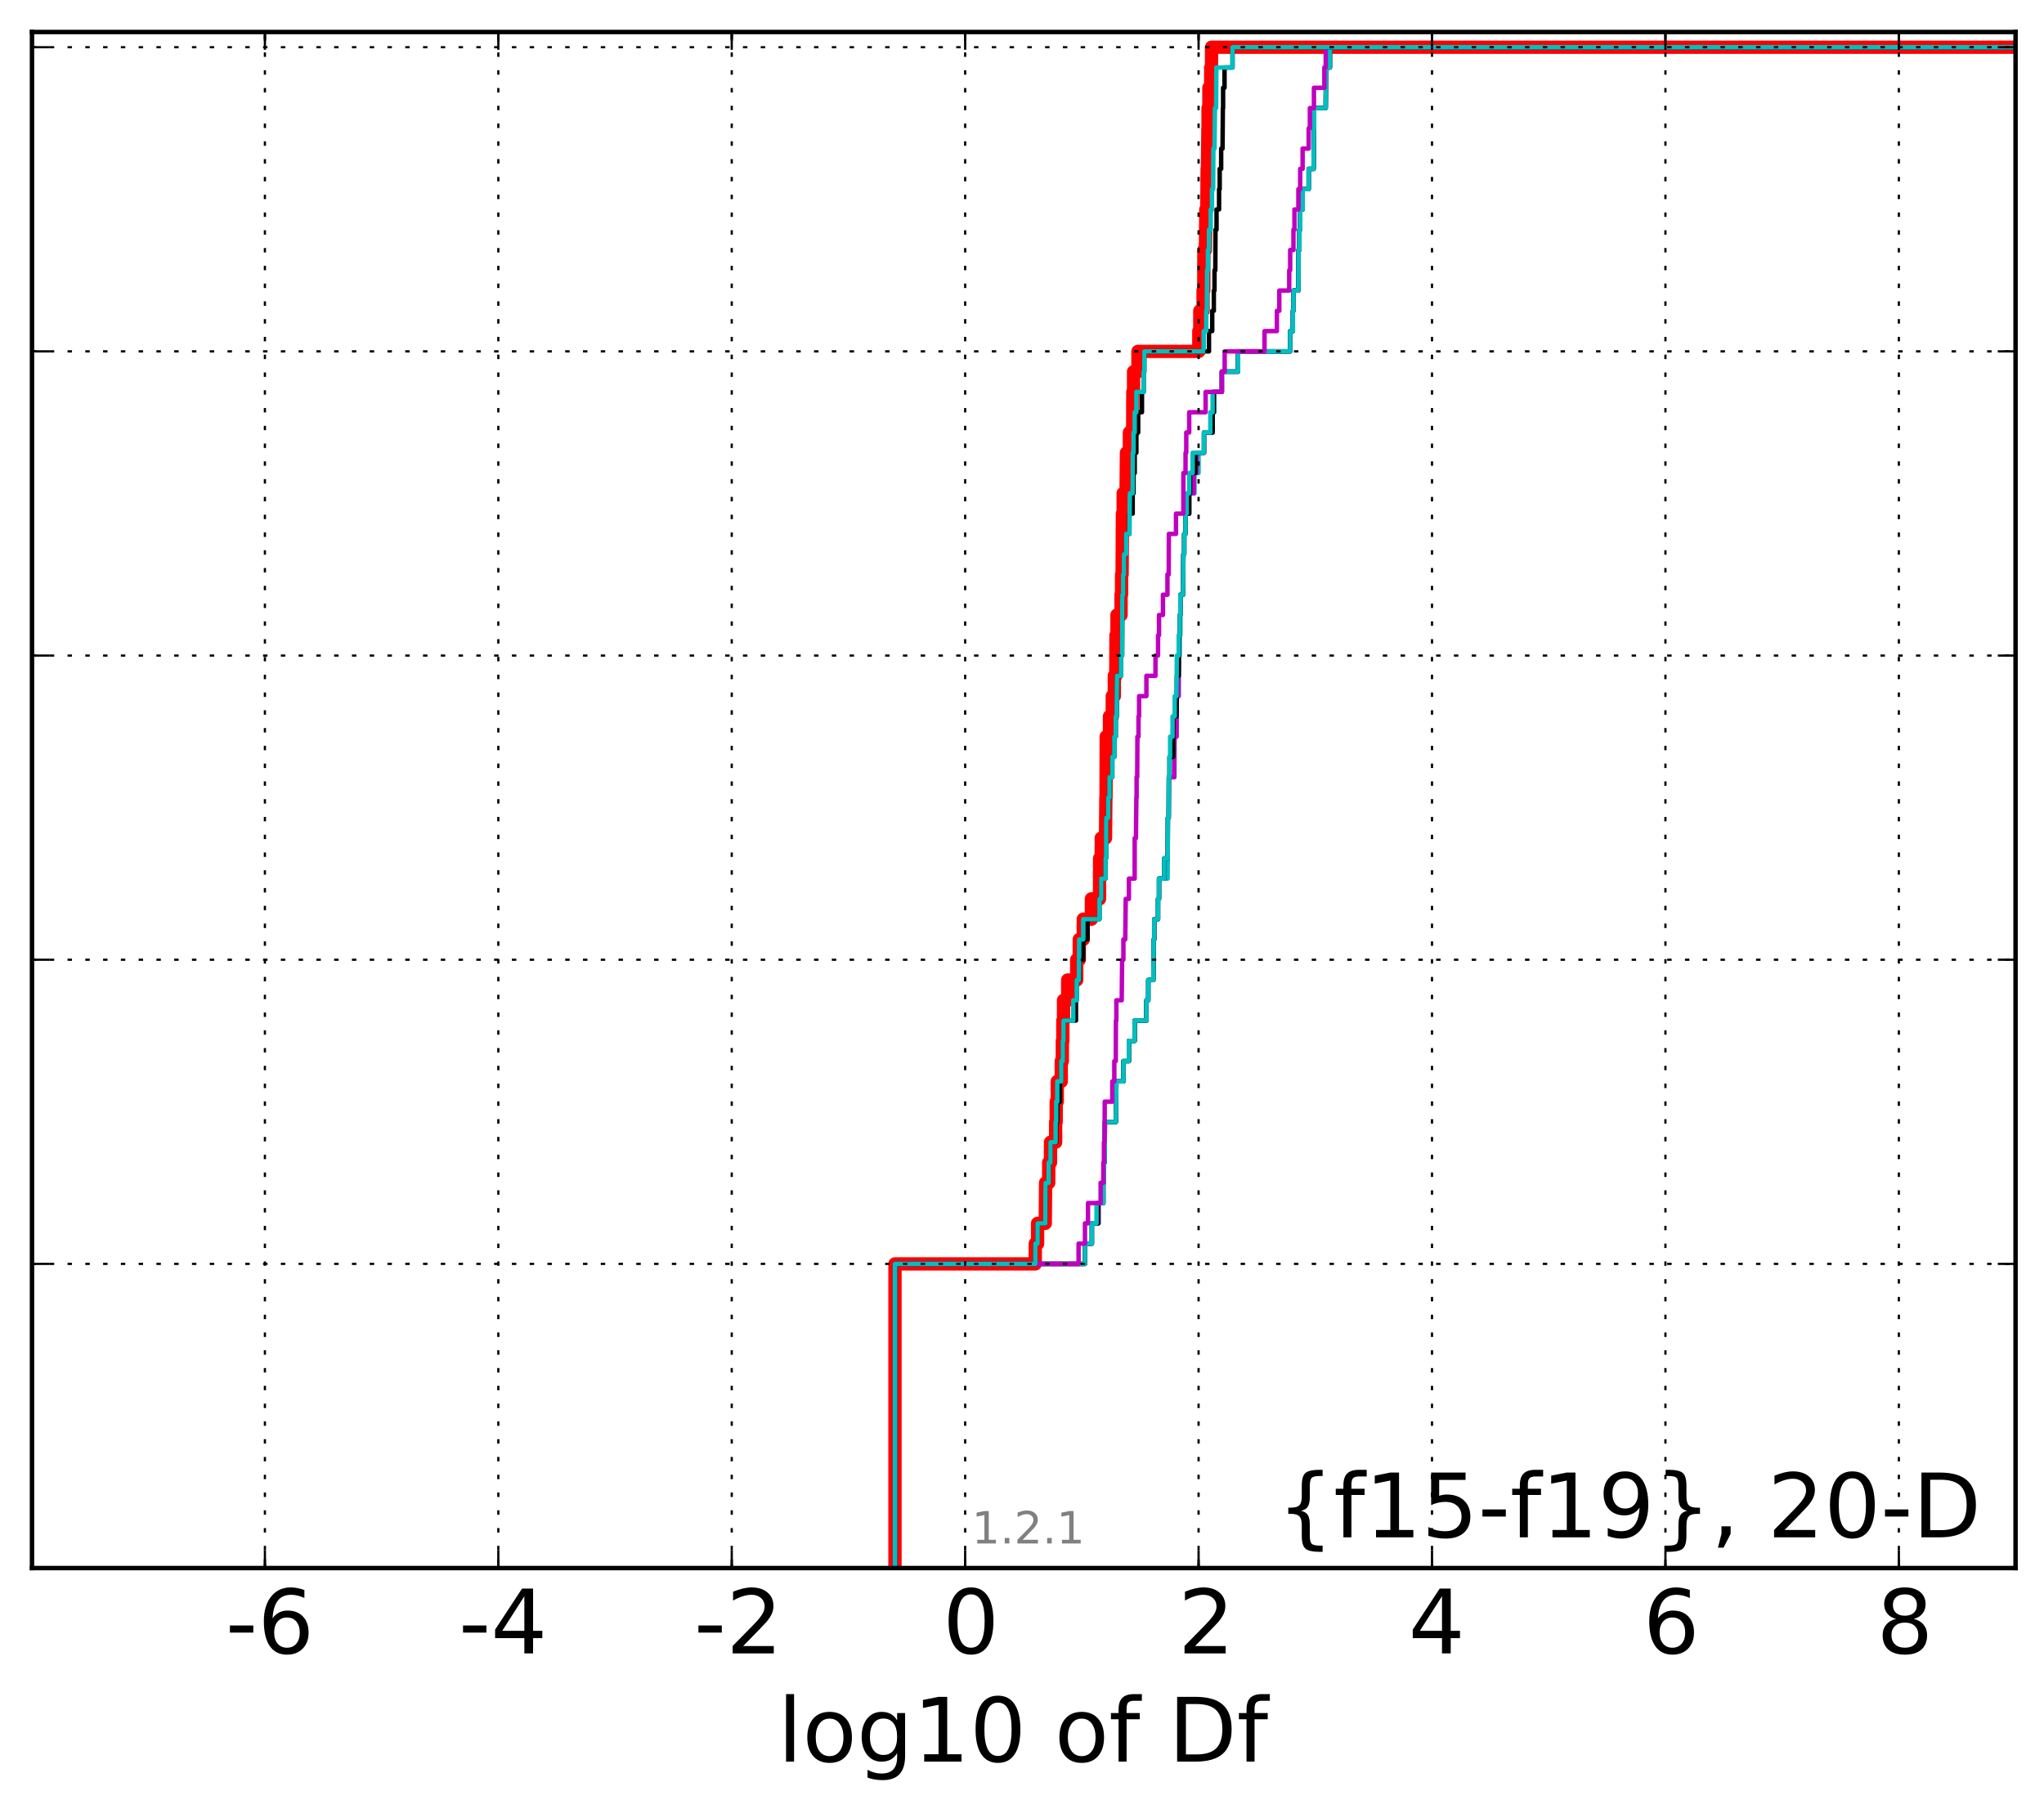<?xml version="1.0" encoding="utf-8" standalone="no"?>
<!DOCTYPE svg PUBLIC "-//W3C//DTD SVG 1.1//EN"
  "http://www.w3.org/Graphics/SVG/1.1/DTD/svg11.dtd">
<!-- Created with matplotlib (http://matplotlib.org/) -->
<svg height="407pt" version="1.1" viewBox="0 0 460 407" width="460pt" xmlns="http://www.w3.org/2000/svg" xmlns:xlink="http://www.w3.org/1999/xlink">
 <defs>
  <style type="text/css">
*{stroke-linecap:butt;stroke-linejoin:round;}
  </style>
 </defs>
 <g id="figure_1">
  <g id="patch_1">
   <path d="
M0 407.712
L460.8 407.712
L460.8 0
L0 0
z
" style="fill:#ffffff;"/>
  </g>
  <g id="axes_1">
   <g id="patch_2">
    <path d="
M7.2 352.8
L453.6 352.8
L453.6 7.2
L7.2 7.2
z
" style="fill:#ffffff;"/>
   </g>
   <g id="line2d_1">
    <path clip-path="url(#p99b4b0da67)" d="
M201.414 352.8
L201.414 348.238
L201.414 348.238
L201.414 348.238
L201.414 343.675
L201.414 343.675
L201.414 343.675
L201.414 339.113
L201.414 339.113
L201.414 339.113
L201.414 334.55
L201.414 334.55
L201.414 334.55
L201.414 329.988
L201.414 329.988
L201.414 329.988
L201.414 325.426
L201.414 325.426
L201.414 325.426
L201.414 320.863
L201.414 320.863
L201.414 320.863
L201.414 316.301
L201.414 316.301
L201.414 316.301
L201.414 311.739
L201.414 311.739
L201.414 311.739
L201.414 307.176
L201.414 307.176
L201.414 307.176
L201.414 302.614
L201.414 302.614
L201.414 302.614
L201.414 298.051
L201.414 298.051
L201.414 298.051
L201.414 293.489
L201.414 293.489
L201.414 293.489
L201.414 288.927
L201.414 288.927
L201.414 288.927
L201.414 284.364
L232.984 284.364
L232.984 279.802
L233.51 279.802
L233.51 275.24
L235.236 275.24
L235.306 266.115
L236.011 266.115
L236.011 261.552
L236.414 261.552
L236.414 256.99
L237.571 256.99
L237.571 252.428
L237.697 252.428
L237.697 247.865
L237.938 247.865
L237.938 243.303
L238.836 243.303
L238.836 238.741
L239.078 238.741
L239.078 234.178
L239.191 234.178
L239.191 229.616
L239.347 229.616
L239.347 225.053
L240.282 225.053
L240.282 220.491
L242.312 220.491
L242.312 215.929
L242.887 215.929
L242.887 211.366
L243.787 211.366
L243.787 206.804
L245.621 206.804
L245.621 202.242
L247.439 202.242
L247.469 193.117
L247.835 193.117
L247.835 188.554
L248.794 188.554
L248.874 179.43
L248.912 179.43
L248.947 165.743
L249.69 165.743
L249.69 161.18
L250.318 161.18
L250.318 156.618
L250.775 156.618
L250.775 152.055
L251.1 152.055
L251.147 142.931
L251.377 142.931
L251.377 138.368
L252.292 138.368
L252.292 133.806
L252.405 133.806
L252.405 129.244
L252.531 129.244
L252.596 115.556
L252.771 115.556
L252.771 110.994
L253.422 110.994
L253.506 101.869
L254.172 101.869
L254.172 97.307
L254.909 97.307
L254.942 88.182
L255.11 88.182
L255.11 83.62
L256.095 83.62
L256.095 79.057
L269.795 79.057
L269.795 74.495
L270.016 74.495
L270.016 69.933
L270.752 69.933
L270.752 65.37
L270.901 65.37
L270.932 56.245
L271.272 56.245
L271.368 47.121
L271.6 47.121
L271.665 37.996
L271.734 37.996
L271.84 28.871
L271.87 28.871
L271.87 24.309
L272.064 24.309
L272.064 19.747
L272.462 19.747
L272.462 15.184
L272.66 15.184
L272.66 10.622
L272.66 10.622
L453.6 10.622
L453.6 10.622" style="fill:none;stroke:#ff0000;stroke-linecap:square;stroke-width:3.0;"/>
   </g>
   <g id="line2d_2">
    <path clip-path="url(#p99b4b0da67)" d="
M201.414 352.8
L201.414 348.238
L201.414 348.238
L201.414 348.238
L201.414 343.675
L201.414 343.675
L201.414 343.675
L201.414 339.113
L201.414 339.113
L201.414 339.113
L201.414 334.55
L201.414 334.55
L201.414 334.55
L201.414 329.988
L201.414 329.988
L201.414 329.988
L201.414 325.426
L201.414 325.426
L201.414 325.426
L201.414 320.863
L201.414 320.863
L201.414 320.863
L201.414 316.301
L201.414 316.301
L201.414 316.301
L201.414 311.739
L201.414 311.739
L201.414 311.739
L201.414 307.176
L201.414 307.176
L201.414 307.176
L201.414 302.614
L201.414 302.614
L201.414 302.614
L201.414 298.051
L201.414 298.051
L201.414 298.051
L201.414 293.489
L201.414 293.489
L201.414 293.489
L201.414 288.927
L201.414 288.927
L201.414 288.927
L201.414 284.364
L244.169 284.364
L244.169 279.802
L245.724 279.802
L245.724 275.24
L247.234 275.24
L247.234 270.677
L248.3 270.677
L248.3 266.115
L248.437 266.115
L248.437 261.552
L248.597 261.552
L248.657 252.428
L251.137 252.428
L251.236 243.303
L252.822 243.303
L252.822 238.741
L254.058 238.741
L254.058 234.178
L255.356 234.178
L255.356 229.616
L257.997 229.616
L257.997 225.053
L258.422 225.053
L258.422 220.491
L259.563 220.491
L259.645 211.366
L259.772 211.366
L259.772 206.804
L260.617 206.804
L260.617 202.242
L260.837 202.242
L260.837 197.679
L262.77 197.679
L262.829 183.992
L263.016 183.992
L263.05 174.867
L264.306 174.867
L264.338 165.743
L264.773 165.743
L264.843 156.618
L265.245 156.618
L265.273 147.493
L265.506 147.493
L265.506 142.931
L265.648 142.931
L265.65 133.806
L266.241 133.806
L266.322 124.681
L266.508 124.681
L266.508 120.119
L266.804 120.119
L266.804 115.556
L267.629 115.556
L267.629 110.994
L268.821 110.994
L268.821 106.432
L269.729 106.432
L269.729 101.869
L270.961 101.869
L270.961 97.307
L272.9 97.307
L272.9 92.745
L273.296 92.745
L273.296 88.182
L274.972 88.182
L274.972 83.62
L278.622 83.62
L278.622 79.057
L290.354 79.057
L290.354 74.495
L290.959 74.495
L290.959 69.933
L291.091 69.933
L291.091 65.37
L292.201 65.37
L292.235 56.245
L292.432 56.245
L292.432 51.683
L292.605 51.683
L292.605 47.121
L293.152 47.121
L293.152 42.558
L294.518 42.558
L294.518 37.996
L295.624 37.996
L295.7 28.871
L295.741 28.871
L295.741 24.309
L298.35 24.309
L298.414 15.184
L299.295 15.184
L299.295 10.622
L299.295 10.622
L453.6 10.622
L453.6 10.622" style="fill:none;stroke:#00bfbf;stroke-linecap:square;"/>
   </g>
   <g id="line2d_3">
    <path clip-path="url(#p99b4b0da67)" d="
M201.414 352.8
L201.414 348.238
L201.414 348.238
L201.414 348.238
L201.414 343.675
L201.414 343.675
L201.414 343.675
L201.414 339.113
L201.414 339.113
L201.414 339.113
L201.414 334.55
L201.414 334.55
L201.414 334.55
L201.414 329.988
L201.414 329.988
L201.414 329.988
L201.414 325.426
L201.414 325.426
L201.414 325.426
L201.414 320.863
L201.414 320.863
L201.414 320.863
L201.414 316.301
L201.414 316.301
L201.414 316.301
L201.414 311.739
L201.414 311.739
L201.414 311.739
L201.414 307.176
L201.414 307.176
L201.414 307.176
L201.414 302.614
L201.414 302.614
L201.414 302.614
L201.414 298.051
L201.414 298.051
L201.414 298.051
L201.414 293.489
L201.414 293.489
L201.414 293.489
L201.414 288.927
L201.414 288.927
L201.414 288.927
L201.414 284.364
L244.169 284.364
L244.169 279.802
L245.724 279.802
L245.724 275.24
L247.234 275.24
L247.234 270.677
L248.3 270.677
L248.3 266.115
L248.437 266.115
L248.437 261.552
L248.597 261.552
L248.657 252.428
L251.137 252.428
L251.236 243.303
L252.822 243.303
L252.822 238.741
L254.058 238.741
L254.058 234.178
L255.356 234.178
L255.356 229.616
L257.997 229.616
L257.997 225.053
L258.422 225.053
L258.422 220.491
L259.563 220.491
L259.645 211.366
L259.772 211.366
L259.772 206.804
L260.617 206.804
L260.617 202.242
L260.837 202.242
L260.837 197.679
L262.059 197.679
L262.059 193.117
L262.795 193.117
L262.829 183.992
L263.016 183.992
L263.05 174.867
L264.242 174.867
L264.306 165.743
L264.773 165.743
L264.843 156.618
L265.245 156.618
L265.273 147.493
L265.357 147.493
L265.357 142.931
L265.506 142.931
L265.506 138.368
L265.65 138.368
L265.65 133.806
L266.241 133.806
L266.322 124.681
L266.508 124.681
L266.508 120.119
L266.804 120.119
L266.804 115.556
L267.629 115.556
L267.629 110.994
L268.665 110.994
L268.665 106.432
L269.294 106.432
L269.294 101.869
L270.961 101.869
L270.961 97.307
L272.9 97.307
L272.9 92.745
L273.153 92.745
L273.153 88.182
L274.972 88.182
L274.972 83.62
L278.622 83.62
L278.622 79.057
L290.354 79.057
L290.354 74.495
L290.959 74.495
L290.959 69.933
L291.091 69.933
L291.091 65.37
L292.201 65.37
L292.235 56.245
L292.432 56.245
L292.432 51.683
L292.605 51.683
L292.605 47.121
L293.152 47.121
L293.152 42.558
L294.518 42.558
L294.518 37.996
L295.624 37.996
L295.7 28.871
L295.741 28.871
L295.741 24.309
L298.35 24.309
L298.414 15.184
L299.295 15.184
L299.295 10.622
L299.295 10.622
L453.6 10.622
L453.6 10.622" style="fill:none;stroke:#bf00bf;stroke-linecap:square;"/>
   </g>
   <g id="line2d_4">
    <path clip-path="url(#p99b4b0da67)" d="
M201.414 352.8
L201.414 348.238
L201.414 348.238
L201.414 348.238
L201.414 343.675
L201.414 343.675
L201.414 343.675
L201.414 339.113
L201.414 339.113
L201.414 339.113
L201.414 334.55
L201.414 334.55
L201.414 334.55
L201.414 329.988
L201.414 329.988
L201.414 329.988
L201.414 325.426
L201.414 325.426
L201.414 325.426
L201.414 320.863
L201.414 320.863
L201.414 320.863
L201.414 316.301
L201.414 316.301
L201.414 316.301
L201.414 311.739
L201.414 311.739
L201.414 311.739
L201.414 307.176
L201.414 307.176
L201.414 307.176
L201.414 302.614
L201.414 302.614
L201.414 302.614
L201.414 298.051
L201.414 298.051
L201.414 298.051
L201.414 293.489
L201.414 293.489
L201.414 293.489
L201.414 288.927
L201.414 288.927
L201.414 288.927
L201.414 284.364
L244.169 284.364
L244.169 279.802
L245.724 279.802
L245.724 275.24
L247.116 275.24
L247.116 270.677
L248.3 270.677
L248.3 266.115
L248.437 266.115
L248.437 261.552
L248.597 261.552
L248.657 252.428
L251.137 252.428
L251.236 243.303
L252.822 243.303
L252.822 238.741
L254.058 238.741
L254.058 234.178
L255.356 234.178
L255.356 229.616
L257.997 229.616
L257.997 225.053
L258.422 225.053
L258.422 220.491
L259.563 220.491
L259.645 211.366
L259.772 211.366
L259.772 206.804
L260.617 206.804
L260.617 202.242
L260.837 202.242
L260.837 197.679
L262.011 197.679
L262.011 193.117
L262.795 193.117
L262.829 183.992
L263.016 183.992
L263.05 174.867
L263.191 174.867
L263.191 170.305
L264.036 170.305
L264.047 161.18
L264.773 161.18
L264.843 152.055
L265.273 152.055
L265.357 142.931
L265.506 142.931
L265.506 138.368
L265.65 138.368
L265.65 133.806
L266.241 133.806
L266.322 124.681
L266.508 124.681
L266.508 120.119
L266.804 120.119
L266.804 115.556
L267.629 115.556
L267.629 110.994
L267.828 110.994
L267.828 106.432
L269.003 106.432
L269.003 101.869
L270.961 101.869
L270.961 97.307
L272.9 97.307
L272.9 92.745
L273.153 92.745
L273.153 88.182
L274.972 88.182
L274.972 83.62
L278.622 83.62
L278.622 79.057
L290.354 79.057
L290.354 74.495
L290.959 74.495
L290.959 69.933
L291.091 69.933
L291.091 65.37
L292.201 65.37
L292.235 56.245
L292.432 56.245
L292.432 51.683
L292.605 51.683
L292.605 47.121
L293.152 47.121
L293.152 42.558
L294.518 42.558
L294.518 37.996
L295.624 37.996
L295.7 28.871
L295.741 28.871
L295.741 24.309
L298.35 24.309
L298.414 15.184
L299.295 15.184
L299.295 10.622
L299.295 10.622
L453.6 10.622
L453.6 10.622" style="fill:none;stroke:#000000;stroke-linecap:square;"/>
   </g>
   <g id="line2d_5">
    <path clip-path="url(#p99b4b0da67)" d="
M201.414 352.8
L201.414 348.238
L201.414 348.238
L201.414 348.238
L201.414 343.675
L201.414 343.675
L201.414 343.675
L201.414 339.113
L201.414 339.113
L201.414 339.113
L201.414 334.55
L201.414 334.55
L201.414 334.55
L201.414 329.988
L201.414 329.988
L201.414 329.988
L201.414 325.426
L201.414 325.426
L201.414 325.426
L201.414 320.863
L201.414 320.863
L201.414 320.863
L201.414 316.301
L201.414 316.301
L201.414 316.301
L201.414 311.739
L201.414 311.739
L201.414 311.739
L201.414 307.176
L201.414 307.176
L201.414 307.176
L201.414 302.614
L201.414 302.614
L201.414 302.614
L201.414 298.051
L201.414 298.051
L201.414 298.051
L201.414 293.489
L201.414 293.489
L201.414 293.489
L201.414 288.927
L201.414 288.927
L201.414 288.927
L201.414 284.364
L244.169 284.364
L244.169 279.802
L245.724 279.802
L245.724 275.24
L246.778 275.24
L246.778 270.677
L248.3 270.677
L248.3 266.115
L248.437 266.115
L248.437 261.552
L248.597 261.552
L248.657 252.428
L251.137 252.428
L251.236 243.303
L252.822 243.303
L252.822 238.741
L254.058 238.741
L254.058 234.178
L255.356 234.178
L255.356 229.616
L257.997 229.616
L257.997 225.053
L258.422 225.053
L258.422 220.491
L259.563 220.491
L259.645 211.366
L259.772 211.366
L259.772 206.804
L260.617 206.804
L260.617 202.242
L260.837 202.242
L260.837 197.679
L262.011 197.679
L262.011 193.117
L262.795 193.117
L262.829 183.992
L263.016 183.992
L263.05 174.867
L263.191 174.867
L263.191 170.305
L263.335 170.305
L263.335 165.743
L263.88 165.743
L263.88 161.18
L264.366 161.18
L264.366 156.618
L264.773 156.618
L264.843 147.493
L265.273 147.493
L265.273 142.931
L265.506 142.931
L265.506 138.368
L265.65 138.368
L265.65 133.806
L266.241 133.806
L266.322 124.681
L266.508 124.681
L266.508 120.119
L266.804 120.119
L266.804 115.556
L267.07 115.556
L267.07 110.994
L267.629 110.994
L267.629 106.432
L268.401 106.432
L268.401 101.869
L270.939 101.869
L270.939 97.307
L272.389 97.307
L272.389 92.745
L272.9 92.745
L272.9 88.182
L274.972 88.182
L274.972 83.62
L278.622 83.62
L278.622 79.057
L290.354 79.057
L290.354 74.495
L290.959 74.495
L290.959 69.933
L291.091 69.933
L291.091 65.37
L292.201 65.37
L292.235 56.245
L292.432 56.245
L292.432 51.683
L292.605 51.683
L292.605 47.121
L293.152 47.121
L293.152 42.558
L294.518 42.558
L294.518 37.996
L295.624 37.996
L295.7 28.871
L295.741 28.871
L295.741 24.309
L298.35 24.309
L298.414 15.184
L299.295 15.184
L299.295 10.622
L299.295 10.622
L453.6 10.622
L453.6 10.622" style="fill:none;stroke:#00bfbf;stroke-linecap:square;"/>
   </g>
   <g id="line2d_6">
    <path clip-path="url(#p99b4b0da67)" d="
M201.414 352.8
L201.414 348.238
L201.414 348.238
L201.414 348.238
L201.414 343.675
L201.414 343.675
L201.414 343.675
L201.414 339.113
L201.414 339.113
L201.414 339.113
L201.414 334.55
L201.414 334.55
L201.414 334.55
L201.414 329.988
L201.414 329.988
L201.414 329.988
L201.414 325.426
L201.414 325.426
L201.414 325.426
L201.414 320.863
L201.414 320.863
L201.414 320.863
L201.414 316.301
L201.414 316.301
L201.414 316.301
L201.414 311.739
L201.414 311.739
L201.414 311.739
L201.414 307.176
L201.414 307.176
L201.414 307.176
L201.414 302.614
L201.414 302.614
L201.414 302.614
L201.414 298.051
L201.414 298.051
L201.414 298.051
L201.414 293.489
L201.414 293.489
L201.414 293.489
L201.414 288.927
L201.414 288.927
L201.414 288.927
L201.414 284.364
L242.737 284.364
L242.737 279.802
L244.169 279.802
L244.169 275.24
L244.851 275.24
L244.851 270.677
L247.695 270.677
L247.695 266.115
L248.3 266.115
L248.3 261.552
L248.437 261.552
L248.437 256.99
L248.597 256.99
L248.616 247.865
L250.318 247.865
L250.318 243.303
L250.775 243.303
L250.775 238.741
L251.108 238.741
L251.137 229.616
L251.236 229.616
L251.236 225.053
L252.439 225.053
L252.535 215.929
L252.822 215.929
L252.822 211.366
L253.24 211.366
L253.345 202.242
L254.058 202.242
L254.058 197.679
L255.356 197.679
L255.363 188.554
L255.64 188.554
L255.741 179.43
L255.793 179.43
L255.793 174.867
L255.928 174.867
L255.974 165.743
L256.221 165.743
L256.221 161.18
L256.35 161.18
L256.35 156.618
L257.997 156.618
L257.997 152.055
L260.037 152.055
L260.037 147.493
L260.617 147.493
L260.617 142.931
L260.837 142.931
L260.837 138.368
L261.716 138.368
L261.716 133.806
L262.735 133.806
L262.735 129.244
L263.016 129.244
L263.05 120.119
L264.653 120.119
L264.653 115.556
L266.313 115.556
L266.322 106.432
L266.804 106.432
L266.804 101.869
L266.969 101.869
L266.969 97.307
L267.629 97.307
L267.629 92.745
L271.321 92.745
L271.321 88.182
L274.972 88.182
L274.972 83.62
L275.614 83.62
L275.614 79.057
L284.581 79.057
L284.581 74.495
L287.36 74.495
L287.36 69.933
L287.905 69.933
L287.905 65.37
L290.138 65.37
L290.138 60.808
L290.354 60.808
L290.354 56.245
L291.091 56.245
L291.091 51.683
L291.316 51.683
L291.316 47.121
L292.201 47.121
L292.201 42.558
L292.605 42.558
L292.605 37.996
L293.152 37.996
L293.152 33.434
L294.518 33.434
L294.518 28.871
L294.786 28.871
L294.786 24.309
L295.7 24.309
L295.7 19.747
L298.043 19.747
L298.043 15.184
L298.35 15.184
L298.35 10.622
L298.35 10.622
L453.6 10.622
L453.6 10.622" style="fill:none;stroke:#bf00bf;stroke-linecap:square;"/>
   </g>
   <g id="line2d_7">
    <path clip-path="url(#p99b4b0da67)" d="
M201.414 352.8
L201.414 348.238
L201.414 348.238
L201.414 348.238
L201.414 343.675
L201.414 343.675
L201.414 343.675
L201.414 339.113
L201.414 339.113
L201.414 339.113
L201.414 334.55
L201.414 334.55
L201.414 334.55
L201.414 329.988
L201.414 329.988
L201.414 329.988
L201.414 325.426
L201.414 325.426
L201.414 325.426
L201.414 320.863
L201.414 320.863
L201.414 320.863
L201.414 316.301
L201.414 316.301
L201.414 316.301
L201.414 311.739
L201.414 311.739
L201.414 311.739
L201.414 307.176
L201.414 307.176
L201.414 307.176
L201.414 302.614
L201.414 302.614
L201.414 302.614
L201.414 298.051
L201.414 298.051
L201.414 298.051
L201.414 293.489
L201.414 293.489
L201.414 293.489
L201.414 288.927
L201.414 288.927
L201.414 288.927
L201.414 284.364
L232.984 284.364
L232.984 279.802
L233.51 279.802
L233.51 275.24
L235.236 275.24
L235.306 266.115
L236.011 266.115
L236.011 261.552
L236.414 261.552
L236.414 256.99
L237.697 256.99
L237.697 252.428
L237.938 252.428
L237.938 247.865
L238.541 247.865
L238.541 243.303
L238.836 243.303
L238.836 238.741
L239.191 238.741
L239.191 234.178
L239.347 234.178
L239.347 229.616
L242.143 229.616
L242.143 225.053
L242.312 225.053
L242.312 220.491
L242.887 220.491
L242.887 215.929
L243.787 215.929
L243.787 211.366
L244.755 211.366
L244.755 206.804
L247.439 206.804
L247.439 202.242
L247.835 202.242
L247.835 197.679
L248.794 197.679
L248.794 193.117
L248.933 193.117
L248.947 183.992
L249.418 183.992
L249.418 179.43
L249.69 179.43
L249.69 174.867
L250.318 174.867
L250.318 170.305
L250.775 170.305
L250.775 165.743
L251.1 165.743
L251.1 161.18
L251.298 161.18
L251.377 152.055
L252.292 152.055
L252.292 147.493
L252.531 147.493
L252.596 133.806
L252.771 133.806
L252.771 129.244
L252.962 129.244
L252.962 124.681
L253.422 124.681
L253.422 120.119
L254.172 120.119
L254.172 115.556
L254.909 115.556
L254.909 110.994
L255.11 110.994
L255.11 106.432
L255.363 106.432
L255.363 101.869
L255.737 101.869
L255.737 97.307
L256.147 97.307
L256.147 92.745
L256.999 92.745
L256.999 88.182
L257.382 88.182
L257.382 83.62
L257.526 83.62
L257.526 79.057
L272.079 79.057
L272.079 74.495
L272.809 74.495
L272.809 69.933
L273.172 69.933
L273.172 65.37
L273.324 65.37
L273.324 60.808
L273.506 60.808
L273.544 51.683
L273.78 51.683
L273.78 47.121
L274.352 47.121
L274.352 42.558
L274.492 42.558
L274.492 37.996
L274.82 37.996
L274.82 33.434
L275.132 33.434
L275.202 24.309
L275.257 24.309
L275.257 19.747
L275.58 19.747
L275.58 15.184
L277.381 15.184
L277.381 10.622
L277.381 10.622
L453.6 10.622
L453.6 10.622" style="fill:none;stroke:#000000;stroke-linecap:square;"/>
   </g>
   <g id="line2d_8">
    <path clip-path="url(#p99b4b0da67)" d="
M201.414 352.8
L201.414 348.238
L201.414 348.238
L201.414 348.238
L201.414 343.675
L201.414 343.675
L201.414 343.675
L201.414 339.113
L201.414 339.113
L201.414 339.113
L201.414 334.55
L201.414 334.55
L201.414 334.55
L201.414 329.988
L201.414 329.988
L201.414 329.988
L201.414 325.426
L201.414 325.426
L201.414 325.426
L201.414 320.863
L201.414 320.863
L201.414 320.863
L201.414 316.301
L201.414 316.301
L201.414 316.301
L201.414 311.739
L201.414 311.739
L201.414 311.739
L201.414 307.176
L201.414 307.176
L201.414 307.176
L201.414 302.614
L201.414 302.614
L201.414 302.614
L201.414 298.051
L201.414 298.051
L201.414 298.051
L201.414 293.489
L201.414 293.489
L201.414 293.489
L201.414 288.927
L201.414 288.927
L201.414 288.927
L201.414 284.364
L232.984 284.364
L232.984 279.802
L233.51 279.802
L233.51 275.24
L235.236 275.24
L235.306 266.115
L236.011 266.115
L236.011 261.552
L236.414 261.552
L236.414 256.99
L237.571 256.99
L237.571 252.428
L237.697 252.428
L237.697 247.865
L237.938 247.865
L237.938 243.303
L238.836 243.303
L238.836 238.741
L239.191 238.741
L239.191 234.178
L239.347 234.178
L239.347 229.616
L241.537 229.616
L241.537 225.053
L242.312 225.053
L242.312 220.491
L242.802 220.491
L242.887 211.366
L243.787 211.366
L243.787 206.804
L247.439 206.804
L247.439 202.242
L247.835 202.242
L247.835 197.679
L248.794 197.679
L248.794 193.117
L248.933 193.117
L248.947 183.992
L249.418 183.992
L249.418 179.43
L249.69 179.43
L249.69 174.867
L250.318 174.867
L250.318 170.305
L250.775 170.305
L250.775 165.743
L251.1 165.743
L251.1 161.18
L251.298 161.18
L251.377 152.055
L252.292 152.055
L252.292 147.493
L252.531 147.493
L252.596 133.806
L252.771 133.806
L252.771 129.244
L252.962 129.244
L252.962 124.681
L253.422 124.681
L253.422 120.119
L254.172 120.119
L254.273 110.994
L254.909 110.994
L254.942 101.869
L255.11 101.869
L255.11 97.307
L255.363 97.307
L255.363 92.745
L255.737 92.745
L255.737 88.182
L257.382 88.182
L257.382 83.62
L257.526 83.62
L257.526 79.057
L270.901 79.057
L270.901 74.495
L271.466 74.495
L271.466 69.933
L271.6 69.933
L271.665 60.808
L271.84 60.808
L271.84 56.245
L272.079 56.245
L272.079 51.683
L272.462 51.683
L272.462 47.121
L272.76 47.121
L272.76 42.558
L273.021 42.558
L273.071 33.434
L273.324 33.434
L273.429 24.309
L273.693 24.309
L273.742 15.184
L277.381 15.184
L277.381 10.622
L277.381 10.622
L453.6 10.622
L453.6 10.622" style="fill:none;stroke:#00bfbf;stroke-linecap:square;"/>
   </g>
   <g id="patch_3">
    <path d="
M7.2 7.2
L453.6 7.2" style="fill:none;stroke:#000000;stroke-linecap:square;stroke-linejoin:miter;"/>
   </g>
   <g id="patch_4">
    <path d="
M453.6 352.8
L453.6 7.2" style="fill:none;stroke:#000000;stroke-linecap:square;stroke-linejoin:miter;"/>
   </g>
   <g id="patch_5">
    <path d="
M7.2 352.8
L453.6 352.8" style="fill:none;stroke:#000000;stroke-linecap:square;stroke-linejoin:miter;"/>
   </g>
   <g id="patch_6">
    <path d="
M7.2 352.8
L7.2 7.2" style="fill:none;stroke:#000000;stroke-linecap:square;stroke-linejoin:miter;"/>
   </g>
   <g id="matplotlib.axis_1">
    <g id="xtick_1"/>
    <g id="xtick_2">
     <g id="line2d_9">
      <path clip-path="url(#p99b4b0da67)" d="
M59.617 352.8
L59.617 7.2" style="fill:none;stroke:#000000;stroke-dasharray:1,3;stroke-dashoffset:0.0;stroke-width:0.5;"/>
     </g>
     <g id="line2d_10">
      <defs>
       <path d="
M0 0
L0 -4" id="m93b0483c22" style="stroke:#000000;stroke-width:0.5;"/>
      </defs>
      <g>
       <use style="stroke:#000000;stroke-width:0.5;" x="59.617" xlink:href="#m93b0483c22" y="352.8"/>
      </g>
     </g>
     <g id="line2d_11">
      <defs>
       <path d="
M0 0
L0 4" id="m741efc42ff" style="stroke:#000000;stroke-width:0.5;"/>
      </defs>
      <g>
       <use style="stroke:#000000;stroke-width:0.5;" x="59.617" xlink:href="#m741efc42ff" y="7.2"/>
      </g>
     </g>
     <g id="text_1">
      <!-- -6 -->
      <defs>
       <path d="
M33.016 40.375
Q26.375 40.375 22.484 35.828
Q18.609 31.297 18.609 23.391
Q18.609 15.531 22.484 10.953
Q26.375 6.391 33.016 6.391
Q39.656 6.391 43.531 10.953
Q47.406 15.531 47.406 23.391
Q47.406 31.297 43.531 35.828
Q39.656 40.375 33.016 40.375
M52.594 71.297
L52.594 62.312
Q48.875 64.062 45.094 64.984
Q41.312 65.922 37.594 65.922
Q27.828 65.922 22.672 59.328
Q17.531 52.734 16.797 39.406
Q19.672 43.656 24.016 45.922
Q28.375 48.188 33.594 48.188
Q44.578 48.188 50.953 41.516
Q57.328 34.859 57.328 23.391
Q57.328 12.156 50.688 5.359
Q44.047 -1.422 33.016 -1.422
Q20.359 -1.422 13.672 8.266
Q6.984 17.969 6.984 36.375
Q6.984 53.656 15.188 63.938
Q23.391 74.219 37.203 74.219
Q40.922 74.219 44.703 73.484
Q48.484 72.75 52.594 71.297" id="BitstreamVeraSans-Roman-36"/>
       <path d="
M4.891 31.391
L31.203 31.391
L31.203 23.391
L4.891 23.391
z
" id="BitstreamVeraSans-Roman-2d"/>
      </defs>
      <g transform="translate(50.766 371.997)scale(0.2 -0.2)">
       <use xlink:href="#BitstreamVeraSans-Roman-2d"/>
       <use x="36.084" xlink:href="#BitstreamVeraSans-Roman-36"/>
      </g>
     </g>
    </g>
    <g id="xtick_3">
     <g id="line2d_12">
      <path clip-path="url(#p99b4b0da67)" d="
M112.148 352.8
L112.148 7.2" style="fill:none;stroke:#000000;stroke-dasharray:1,3;stroke-dashoffset:0.0;stroke-width:0.5;"/>
     </g>
     <g id="line2d_13">
      <g>
       <use style="stroke:#000000;stroke-width:0.5;" x="112.148" xlink:href="#m93b0483c22" y="352.8"/>
      </g>
     </g>
     <g id="line2d_14">
      <g>
       <use style="stroke:#000000;stroke-width:0.5;" x="112.148" xlink:href="#m741efc42ff" y="7.2"/>
      </g>
     </g>
     <g id="text_2">
      <!-- -4 -->
      <defs>
       <path d="
M37.797 64.312
L12.891 25.391
L37.797 25.391
z

M35.203 72.906
L47.609 72.906
L47.609 25.391
L58.016 25.391
L58.016 17.188
L47.609 17.188
L47.609 0
L37.797 0
L37.797 17.188
L4.891 17.188
L4.891 26.703
z
" id="BitstreamVeraSans-Roman-34"/>
      </defs>
      <g transform="translate(103.228 371.997)scale(0.2 -0.2)">
       <use xlink:href="#BitstreamVeraSans-Roman-2d"/>
       <use x="36.084" xlink:href="#BitstreamVeraSans-Roman-34"/>
      </g>
     </g>
    </g>
    <g id="xtick_4">
     <g id="line2d_15">
      <path clip-path="url(#p99b4b0da67)" d="
M164.679 352.8
L164.679 7.2" style="fill:none;stroke:#000000;stroke-dasharray:1,3;stroke-dashoffset:0.0;stroke-width:0.5;"/>
     </g>
     <g id="line2d_16">
      <g>
       <use style="stroke:#000000;stroke-width:0.5;" x="164.679" xlink:href="#m93b0483c22" y="352.8"/>
      </g>
     </g>
     <g id="line2d_17">
      <g>
       <use style="stroke:#000000;stroke-width:0.5;" x="164.679" xlink:href="#m741efc42ff" y="7.2"/>
      </g>
     </g>
     <g id="text_3">
      <!-- -2 -->
      <defs>
       <path d="
M19.188 8.297
L53.609 8.297
L53.609 0
L7.328 0
L7.328 8.297
Q12.938 14.109 22.625 23.891
Q32.328 33.688 34.812 36.531
Q39.547 41.844 41.422 45.531
Q43.312 49.219 43.312 52.781
Q43.312 58.594 39.234 62.25
Q35.156 65.922 28.609 65.922
Q23.969 65.922 18.812 64.312
Q13.672 62.703 7.812 59.422
L7.812 69.391
Q13.766 71.781 18.938 73
Q24.125 74.219 28.422 74.219
Q39.75 74.219 46.484 68.547
Q53.219 62.891 53.219 53.422
Q53.219 48.922 51.531 44.891
Q49.859 40.875 45.406 35.406
Q44.188 33.984 37.641 27.219
Q31.109 20.453 19.188 8.297" id="BitstreamVeraSans-Roman-32"/>
      </defs>
      <g transform="translate(156.2 371.997)scale(0.2 -0.2)">
       <use xlink:href="#BitstreamVeraSans-Roman-2d"/>
       <use x="36.084" xlink:href="#BitstreamVeraSans-Roman-32"/>
      </g>
     </g>
    </g>
    <g id="xtick_5">
     <g id="line2d_18">
      <path clip-path="url(#p99b4b0da67)" d="
M217.21 352.8
L217.21 7.2" style="fill:none;stroke:#000000;stroke-dasharray:1,3;stroke-dashoffset:0.0;stroke-width:0.5;"/>
     </g>
     <g id="line2d_19">
      <g>
       <use style="stroke:#000000;stroke-width:0.5;" x="217.21" xlink:href="#m93b0483c22" y="352.8"/>
      </g>
     </g>
     <g id="line2d_20">
      <g>
       <use style="stroke:#000000;stroke-width:0.5;" x="217.21" xlink:href="#m741efc42ff" y="7.2"/>
      </g>
     </g>
     <g id="text_4">
      <!-- 0 -->
      <defs>
       <path d="
M31.781 66.406
Q24.172 66.406 20.328 58.906
Q16.5 51.422 16.5 36.375
Q16.5 21.391 20.328 13.891
Q24.172 6.391 31.781 6.391
Q39.453 6.391 43.281 13.891
Q47.125 21.391 47.125 36.375
Q47.125 51.422 43.281 58.906
Q39.453 66.406 31.781 66.406
M31.781 74.219
Q44.047 74.219 50.516 64.516
Q56.984 54.828 56.984 36.375
Q56.984 17.969 50.516 8.266
Q44.047 -1.422 31.781 -1.422
Q19.531 -1.422 13.062 8.266
Q6.594 17.969 6.594 36.375
Q6.594 54.828 13.062 64.516
Q19.531 74.219 31.781 74.219" id="BitstreamVeraSans-Roman-30"/>
      </defs>
      <g transform="translate(212.171 371.997)scale(0.2 -0.2)">
       <use xlink:href="#BitstreamVeraSans-Roman-30"/>
      </g>
     </g>
    </g>
    <g id="xtick_6">
     <g id="line2d_21">
      <path clip-path="url(#p99b4b0da67)" d="
M269.741 352.8
L269.741 7.2" style="fill:none;stroke:#000000;stroke-dasharray:1,3;stroke-dashoffset:0.0;stroke-width:0.5;"/>
     </g>
     <g id="line2d_22">
      <g>
       <use style="stroke:#000000;stroke-width:0.5;" x="269.741" xlink:href="#m93b0483c22" y="352.8"/>
      </g>
     </g>
     <g id="line2d_23">
      <g>
       <use style="stroke:#000000;stroke-width:0.5;" x="269.741" xlink:href="#m741efc42ff" y="7.2"/>
      </g>
     </g>
     <g id="text_5">
      <!-- 2 -->
      <g transform="translate(265.113 371.997)scale(0.2 -0.2)">
       <use xlink:href="#BitstreamVeraSans-Roman-32"/>
      </g>
     </g>
    </g>
    <g id="xtick_7">
     <g id="line2d_24">
      <path clip-path="url(#p99b4b0da67)" d="
M322.272 352.8
L322.272 7.2" style="fill:none;stroke:#000000;stroke-dasharray:1,3;stroke-dashoffset:0.0;stroke-width:0.5;"/>
     </g>
     <g id="line2d_25">
      <g>
       <use style="stroke:#000000;stroke-width:0.5;" x="322.272" xlink:href="#m93b0483c22" y="352.8"/>
      </g>
     </g>
     <g id="line2d_26">
      <g>
       <use style="stroke:#000000;stroke-width:0.5;" x="322.272" xlink:href="#m741efc42ff" y="7.2"/>
      </g>
     </g>
     <g id="text_6">
      <!-- 4 -->
      <g transform="translate(316.96 371.997)scale(0.2 -0.2)">
       <use xlink:href="#BitstreamVeraSans-Roman-34"/>
      </g>
     </g>
    </g>
    <g id="xtick_8">
     <g id="line2d_27">
      <path clip-path="url(#p99b4b0da67)" d="
M374.803 352.8
L374.803 7.2" style="fill:none;stroke:#000000;stroke-dasharray:1,3;stroke-dashoffset:0.0;stroke-width:0.5;"/>
     </g>
     <g id="line2d_28">
      <g>
       <use style="stroke:#000000;stroke-width:0.5;" x="374.803" xlink:href="#m93b0483c22" y="352.8"/>
      </g>
     </g>
     <g id="line2d_29">
      <g>
       <use style="stroke:#000000;stroke-width:0.5;" x="374.803" xlink:href="#m741efc42ff" y="7.2"/>
      </g>
     </g>
     <g id="text_7">
      <!-- 6 -->
      <g transform="translate(369.769 371.997)scale(0.2 -0.2)">
       <use xlink:href="#BitstreamVeraSans-Roman-36"/>
      </g>
     </g>
    </g>
    <g id="xtick_9">
     <g id="line2d_30">
      <path clip-path="url(#p99b4b0da67)" d="
M427.334 352.8
L427.334 7.2" style="fill:none;stroke:#000000;stroke-dasharray:1,3;stroke-dashoffset:0.0;stroke-width:0.5;"/>
     </g>
     <g id="line2d_31">
      <g>
       <use style="stroke:#000000;stroke-width:0.5;" x="427.334" xlink:href="#m93b0483c22" y="352.8"/>
      </g>
     </g>
     <g id="line2d_32">
      <g>
       <use style="stroke:#000000;stroke-width:0.5;" x="427.334" xlink:href="#m741efc42ff" y="7.2"/>
      </g>
     </g>
     <g id="text_8">
      <!-- 8 -->
      <defs>
       <path d="
M31.781 34.625
Q24.75 34.625 20.719 30.859
Q16.703 27.094 16.703 20.516
Q16.703 13.922 20.719 10.156
Q24.75 6.391 31.781 6.391
Q38.812 6.391 42.859 10.172
Q46.922 13.969 46.922 20.516
Q46.922 27.094 42.891 30.859
Q38.875 34.625 31.781 34.625
M21.922 38.812
Q15.578 40.375 12.031 44.719
Q8.5 49.078 8.5 55.328
Q8.5 64.062 14.719 69.141
Q20.953 74.219 31.781 74.219
Q42.672 74.219 48.875 69.141
Q55.078 64.062 55.078 55.328
Q55.078 49.078 51.531 44.719
Q48 40.375 41.703 38.812
Q48.828 37.156 52.797 32.312
Q56.781 27.484 56.781 20.516
Q56.781 9.906 50.312 4.234
Q43.844 -1.422 31.781 -1.422
Q19.734 -1.422 13.25 4.234
Q6.781 9.906 6.781 20.516
Q6.781 27.484 10.781 32.312
Q14.797 37.156 21.922 38.812
M18.312 54.391
Q18.312 48.734 21.844 45.562
Q25.391 42.391 31.781 42.391
Q38.141 42.391 41.719 45.562
Q45.312 48.734 45.312 54.391
Q45.312 60.062 41.719 63.234
Q38.141 66.406 31.781 66.406
Q25.391 66.406 21.844 63.234
Q18.312 60.062 18.312 54.391" id="BitstreamVeraSans-Roman-38"/>
      </defs>
      <g transform="translate(422.334 371.997)scale(0.2 -0.2)">
       <use xlink:href="#BitstreamVeraSans-Roman-38"/>
      </g>
     </g>
    </g>
    <g id="xtick_10"/>
    <g id="xtick_11">
     <g id="line2d_33">
      <defs>
       <path d="
M0 0
L0 -2" id="m177f7580d0" style="stroke:#000000;stroke-width:0.5;"/>
      </defs>
      <g>
       <use style="stroke:#000000;stroke-width:0.5;" x="59.617" xlink:href="#m177f7580d0" y="352.8"/>
      </g>
     </g>
     <g id="line2d_34">
      <defs>
       <path d="
M0 0
L0 2" id="m5284c7e2a0" style="stroke:#000000;stroke-width:0.5;"/>
      </defs>
      <g>
       <use style="stroke:#000000;stroke-width:0.5;" x="59.617" xlink:href="#m5284c7e2a0" y="7.2"/>
      </g>
     </g>
    </g>
    <g id="xtick_12">
     <g id="line2d_35">
      <g>
       <use style="stroke:#000000;stroke-width:0.5;" x="112.148" xlink:href="#m177f7580d0" y="352.8"/>
      </g>
     </g>
     <g id="line2d_36">
      <g>
       <use style="stroke:#000000;stroke-width:0.5;" x="112.148" xlink:href="#m5284c7e2a0" y="7.2"/>
      </g>
     </g>
    </g>
    <g id="xtick_13">
     <g id="line2d_37">
      <g>
       <use style="stroke:#000000;stroke-width:0.5;" x="164.679" xlink:href="#m177f7580d0" y="352.8"/>
      </g>
     </g>
     <g id="line2d_38">
      <g>
       <use style="stroke:#000000;stroke-width:0.5;" x="164.679" xlink:href="#m5284c7e2a0" y="7.2"/>
      </g>
     </g>
    </g>
    <g id="xtick_14">
     <g id="line2d_39">
      <g>
       <use style="stroke:#000000;stroke-width:0.5;" x="217.21" xlink:href="#m177f7580d0" y="352.8"/>
      </g>
     </g>
     <g id="line2d_40">
      <g>
       <use style="stroke:#000000;stroke-width:0.5;" x="217.21" xlink:href="#m5284c7e2a0" y="7.2"/>
      </g>
     </g>
    </g>
    <g id="xtick_15">
     <g id="line2d_41">
      <g>
       <use style="stroke:#000000;stroke-width:0.5;" x="269.741" xlink:href="#m177f7580d0" y="352.8"/>
      </g>
     </g>
     <g id="line2d_42">
      <g>
       <use style="stroke:#000000;stroke-width:0.5;" x="269.741" xlink:href="#m5284c7e2a0" y="7.2"/>
      </g>
     </g>
    </g>
    <g id="xtick_16">
     <g id="line2d_43">
      <g>
       <use style="stroke:#000000;stroke-width:0.5;" x="322.272" xlink:href="#m177f7580d0" y="352.8"/>
      </g>
     </g>
     <g id="line2d_44">
      <g>
       <use style="stroke:#000000;stroke-width:0.5;" x="322.272" xlink:href="#m5284c7e2a0" y="7.2"/>
      </g>
     </g>
    </g>
    <g id="xtick_17">
     <g id="line2d_45">
      <g>
       <use style="stroke:#000000;stroke-width:0.5;" x="374.803" xlink:href="#m177f7580d0" y="352.8"/>
      </g>
     </g>
     <g id="line2d_46">
      <g>
       <use style="stroke:#000000;stroke-width:0.5;" x="374.803" xlink:href="#m5284c7e2a0" y="7.2"/>
      </g>
     </g>
    </g>
    <g id="xtick_18">
     <g id="line2d_47">
      <g>
       <use style="stroke:#000000;stroke-width:0.5;" x="427.334" xlink:href="#m177f7580d0" y="352.8"/>
      </g>
     </g>
     <g id="line2d_48">
      <g>
       <use style="stroke:#000000;stroke-width:0.5;" x="427.334" xlink:href="#m5284c7e2a0" y="7.2"/>
      </g>
     </g>
    </g>
    <g id="text_9">
     <!-- log10 of Df -->
     <defs>
      <path id="BitstreamVeraSans-Roman-20"/>
      <path d="
M12.406 8.297
L28.516 8.297
L28.516 63.922
L10.984 60.406
L10.984 69.391
L28.422 72.906
L38.281 72.906
L38.281 8.297
L54.391 8.297
L54.391 0
L12.406 0
z
" id="BitstreamVeraSans-Roman-31"/>
      <path d="
M30.609 48.391
Q23.391 48.391 19.188 42.75
Q14.984 37.109 14.984 27.297
Q14.984 17.484 19.156 11.844
Q23.344 6.203 30.609 6.203
Q37.797 6.203 41.984 11.859
Q46.188 17.531 46.188 27.297
Q46.188 37.016 41.984 42.703
Q37.797 48.391 30.609 48.391
M30.609 56
Q42.328 56 49.016 48.375
Q55.719 40.766 55.719 27.297
Q55.719 13.875 49.016 6.219
Q42.328 -1.422 30.609 -1.422
Q18.844 -1.422 12.172 6.219
Q5.516 13.875 5.516 27.297
Q5.516 40.766 12.172 48.375
Q18.844 56 30.609 56" id="BitstreamVeraSans-Roman-6f"/>
      <path d="
M9.422 75.984
L18.406 75.984
L18.406 0
L9.422 0
z
" id="BitstreamVeraSans-Roman-6c"/>
      <path d="
M19.672 64.797
L19.672 8.109
L31.594 8.109
Q46.688 8.109 53.688 14.938
Q60.688 21.781 60.688 36.531
Q60.688 51.172 53.688 57.984
Q46.688 64.797 31.594 64.797
z

M9.812 72.906
L30.078 72.906
Q51.266 72.906 61.172 64.094
Q71.094 55.281 71.094 36.531
Q71.094 17.672 61.125 8.828
Q51.172 0 30.078 0
L9.812 0
z
" id="BitstreamVeraSans-Roman-44"/>
      <path d="
M45.406 27.984
Q45.406 37.75 41.375 43.109
Q37.359 48.484 30.078 48.484
Q22.859 48.484 18.828 43.109
Q14.797 37.75 14.797 27.984
Q14.797 18.266 18.828 12.891
Q22.859 7.516 30.078 7.516
Q37.359 7.516 41.375 12.891
Q45.406 18.266 45.406 27.984
M54.391 6.781
Q54.391 -7.172 48.188 -13.984
Q42 -20.797 29.203 -20.797
Q24.469 -20.797 20.266 -20.094
Q16.062 -19.391 12.109 -17.922
L12.109 -9.188
Q16.062 -11.328 19.922 -12.344
Q23.781 -13.375 27.781 -13.375
Q36.625 -13.375 41.016 -8.766
Q45.406 -4.156 45.406 5.172
L45.406 9.625
Q42.625 4.781 38.281 2.391
Q33.938 0 27.875 0
Q17.828 0 11.672 7.656
Q5.516 15.328 5.516 27.984
Q5.516 40.672 11.672 48.328
Q17.828 56 27.875 56
Q33.938 56 38.281 53.609
Q42.625 51.219 45.406 46.391
L45.406 54.688
L54.391 54.688
z
" id="BitstreamVeraSans-Roman-67"/>
      <path d="
M37.109 75.984
L37.109 68.5
L28.516 68.5
Q23.688 68.5 21.797 66.547
Q19.922 64.594 19.922 59.516
L19.922 54.688
L34.719 54.688
L34.719 47.703
L19.922 47.703
L19.922 0
L10.891 0
L10.891 47.703
L2.297 47.703
L2.297 54.688
L10.891 54.688
L10.891 58.5
Q10.891 67.625 15.141 71.797
Q19.391 75.984 28.609 75.984
z
" id="BitstreamVeraSans-Roman-66"/>
     </defs>
     <g transform="translate(175.023 396.353)scale(0.2 -0.2)">
      <use xlink:href="#BitstreamVeraSans-Roman-6c"/>
      <use x="27.783" xlink:href="#BitstreamVeraSans-Roman-6f"/>
      <use x="88.965" xlink:href="#BitstreamVeraSans-Roman-67"/>
      <use x="152.441" xlink:href="#BitstreamVeraSans-Roman-31"/>
      <use x="216.064" xlink:href="#BitstreamVeraSans-Roman-30"/>
      <use x="279.688" xlink:href="#BitstreamVeraSans-Roman-20"/>
      <use x="311.475" xlink:href="#BitstreamVeraSans-Roman-6f"/>
      <use x="372.656" xlink:href="#BitstreamVeraSans-Roman-66"/>
      <use x="407.861" xlink:href="#BitstreamVeraSans-Roman-20"/>
      <use x="439.648" xlink:href="#BitstreamVeraSans-Roman-44"/>
      <use x="516.65" xlink:href="#BitstreamVeraSans-Roman-66"/>
     </g>
    </g>
   </g>
   <g id="matplotlib.axis_2">
    <g id="ytick_1">
     <g id="line2d_49">
      <path clip-path="url(#p99b4b0da67)" d="
M7.2 352.8
L453.6 352.8" style="fill:none;stroke:#000000;stroke-dasharray:1,3;stroke-dashoffset:0.0;stroke-width:0.5;"/>
     </g>
     <g id="line2d_50">
      <defs>
       <path d="
M0 0
L4 0" id="m728421d6d4" style="stroke:#000000;stroke-width:0.5;"/>
      </defs>
      <g>
       <use style="stroke:#000000;stroke-width:0.5;" x="7.2" xlink:href="#m728421d6d4" y="352.8"/>
      </g>
     </g>
     <g id="line2d_51">
      <defs>
       <path d="
M0 0
L-4 0" id="mcb0005524f" style="stroke:#000000;stroke-width:0.5;"/>
      </defs>
      <g>
       <use style="stroke:#000000;stroke-width:0.5;" x="453.6" xlink:href="#mcb0005524f" y="352.8"/>
      </g>
     </g>
    </g>
    <g id="ytick_2">
     <g id="line2d_52">
      <path clip-path="url(#p99b4b0da67)" d="
M7.2 284.364
L453.6 284.364" style="fill:none;stroke:#000000;stroke-dasharray:1,3;stroke-dashoffset:0.0;stroke-width:0.5;"/>
     </g>
     <g id="line2d_53">
      <g>
       <use style="stroke:#000000;stroke-width:0.5;" x="7.2" xlink:href="#m728421d6d4" y="284.364"/>
      </g>
     </g>
     <g id="line2d_54">
      <g>
       <use style="stroke:#000000;stroke-width:0.5;" x="453.6" xlink:href="#mcb0005524f" y="284.364"/>
      </g>
     </g>
    </g>
    <g id="ytick_3">
     <g id="line2d_55">
      <path clip-path="url(#p99b4b0da67)" d="
M7.2 215.929
L453.6 215.929" style="fill:none;stroke:#000000;stroke-dasharray:1,3;stroke-dashoffset:0.0;stroke-width:0.5;"/>
     </g>
     <g id="line2d_56">
      <g>
       <use style="stroke:#000000;stroke-width:0.5;" x="7.2" xlink:href="#m728421d6d4" y="215.929"/>
      </g>
     </g>
     <g id="line2d_57">
      <g>
       <use style="stroke:#000000;stroke-width:0.5;" x="453.6" xlink:href="#mcb0005524f" y="215.929"/>
      </g>
     </g>
    </g>
    <g id="ytick_4">
     <g id="line2d_58">
      <path clip-path="url(#p99b4b0da67)" d="
M7.2 147.493
L453.6 147.493" style="fill:none;stroke:#000000;stroke-dasharray:1,3;stroke-dashoffset:0.0;stroke-width:0.5;"/>
     </g>
     <g id="line2d_59">
      <g>
       <use style="stroke:#000000;stroke-width:0.5;" x="7.2" xlink:href="#m728421d6d4" y="147.493"/>
      </g>
     </g>
     <g id="line2d_60">
      <g>
       <use style="stroke:#000000;stroke-width:0.5;" x="453.6" xlink:href="#mcb0005524f" y="147.493"/>
      </g>
     </g>
    </g>
    <g id="ytick_5">
     <g id="line2d_61">
      <path clip-path="url(#p99b4b0da67)" d="
M7.2 79.057
L453.6 79.057" style="fill:none;stroke:#000000;stroke-dasharray:1,3;stroke-dashoffset:0.0;stroke-width:0.5;"/>
     </g>
     <g id="line2d_62">
      <g>
       <use style="stroke:#000000;stroke-width:0.5;" x="7.2" xlink:href="#m728421d6d4" y="79.057"/>
      </g>
     </g>
     <g id="line2d_63">
      <g>
       <use style="stroke:#000000;stroke-width:0.5;" x="453.6" xlink:href="#mcb0005524f" y="79.057"/>
      </g>
     </g>
    </g>
    <g id="ytick_6">
     <g id="line2d_64">
      <path clip-path="url(#p99b4b0da67)" d="
M7.2 10.622
L453.6 10.622" style="fill:none;stroke:#000000;stroke-dasharray:1,3;stroke-dashoffset:0.0;stroke-width:0.5;"/>
     </g>
     <g id="line2d_65">
      <g>
       <use style="stroke:#000000;stroke-width:0.5;" x="7.2" xlink:href="#m728421d6d4" y="10.622"/>
      </g>
     </g>
     <g id="line2d_66">
      <g>
       <use style="stroke:#000000;stroke-width:0.5;" x="453.6" xlink:href="#mcb0005524f" y="10.622"/>
      </g>
     </g>
    </g>
   </g>
   <g id="text_10">
    <!-- {f15-f19}, 20-D -->
    <defs>
     <path d="
M12.5 -9.281
L15.922 -9.281
Q22.75 -9.281 24.828 -7.172
Q26.906 -5.078 26.906 1.906
L26.906 14.016
Q26.906 21.625 29.094 25.094
Q31.297 28.562 36.719 29.891
Q31.297 31.109 29.094 34.562
Q26.906 38.031 26.906 45.703
L26.906 57.812
Q26.906 64.75 24.828 66.875
Q22.75 69 15.922 69
L12.5 69
L12.5 75.984
L15.578 75.984
Q27.734 75.984 31.812 72.391
Q35.891 68.797 35.891 58.016
L35.891 46.297
Q35.891 39.016 38.516 36.203
Q41.156 33.406 48.094 33.406
L51.125 33.406
L51.125 26.422
L48.094 26.422
Q41.156 26.422 38.516 23.578
Q35.891 20.75 35.891 13.375
L35.891 1.703
Q35.891 -9.078 31.812 -12.688
Q27.734 -16.312 15.578 -16.312
L12.5 -16.312
z
" id="BitstreamVeraSans-Roman-7d"/>
     <path d="
M10.984 1.516
L10.984 10.5
Q14.703 8.734 18.5 7.812
Q22.312 6.891 25.984 6.891
Q35.75 6.891 40.891 13.453
Q46.047 20.016 46.781 33.406
Q43.953 29.203 39.594 26.953
Q35.25 24.703 29.984 24.703
Q19.047 24.703 12.672 31.312
Q6.297 37.938 6.297 49.422
Q6.297 60.641 12.938 67.422
Q19.578 74.219 30.609 74.219
Q43.266 74.219 49.922 64.516
Q56.594 54.828 56.594 36.375
Q56.594 19.141 48.406 8.859
Q40.234 -1.422 26.422 -1.422
Q22.703 -1.422 18.891 -0.688
Q15.094 0.047 10.984 1.516
M30.609 32.422
Q37.25 32.422 41.125 36.953
Q45.016 41.5 45.016 49.422
Q45.016 57.281 41.125 61.844
Q37.25 66.406 30.609 66.406
Q23.969 66.406 20.094 61.844
Q16.219 57.281 16.219 49.422
Q16.219 41.5 20.094 36.953
Q23.969 32.422 30.609 32.422" id="BitstreamVeraSans-Roman-39"/>
     <path d="
M51.125 -9.281
L51.125 -16.312
L48.094 -16.312
Q35.938 -16.312 31.812 -12.688
Q27.688 -9.078 27.688 1.703
L27.688 13.375
Q27.688 20.75 25.047 23.578
Q22.406 26.422 15.484 26.422
L12.5 26.422
L12.5 33.406
L15.484 33.406
Q22.469 33.406 25.078 36.203
Q27.688 39.016 27.688 46.297
L27.688 58.016
Q27.688 68.797 31.812 72.391
Q35.938 75.984 48.094 75.984
L51.125 75.984
L51.125 69
L47.797 69
Q40.922 69 38.812 66.844
Q36.719 64.703 36.719 57.812
L36.719 45.703
Q36.719 38.031 34.5 34.562
Q32.281 31.109 26.906 29.891
Q32.328 28.562 34.516 25.094
Q36.719 21.625 36.719 14.016
L36.719 1.906
Q36.719 -4.984 38.812 -7.125
Q40.922 -9.281 47.797 -9.281
z
" id="BitstreamVeraSans-Roman-7b"/>
     <path d="
M11.719 12.406
L22.016 12.406
L22.016 4
L14.016 -11.625
L7.719 -11.625
L11.719 4
z
" id="BitstreamVeraSans-Roman-2c"/>
     <path d="
M10.797 72.906
L49.516 72.906
L49.516 64.594
L19.828 64.594
L19.828 46.734
Q21.969 47.469 24.109 47.828
Q26.266 48.188 28.422 48.188
Q40.625 48.188 47.75 41.5
Q54.891 34.812 54.891 23.391
Q54.891 11.625 47.562 5.094
Q40.234 -1.422 26.906 -1.422
Q22.312 -1.422 17.547 -0.641
Q12.797 0.141 7.719 1.703
L7.719 11.625
Q12.109 9.234 16.797 8.062
Q21.484 6.891 26.703 6.891
Q35.156 6.891 40.078 11.328
Q45.016 15.766 45.016 23.391
Q45.016 31 40.078 35.438
Q35.156 39.891 26.703 39.891
Q22.75 39.891 18.812 39.016
Q14.891 38.141 10.797 36.281
z
" id="BitstreamVeraSans-Roman-35"/>
    </defs>
    <g transform="translate(287.428 345.888)scale(0.2 -0.2)">
     <use xlink:href="#BitstreamVeraSans-Roman-7b"/>
     <use x="63.623" xlink:href="#BitstreamVeraSans-Roman-66"/>
     <use x="98.828" xlink:href="#BitstreamVeraSans-Roman-31"/>
     <use x="162.451" xlink:href="#BitstreamVeraSans-Roman-35"/>
     <use x="226.074" xlink:href="#BitstreamVeraSans-Roman-2d"/>
     <use x="262.158" xlink:href="#BitstreamVeraSans-Roman-66"/>
     <use x="297.363" xlink:href="#BitstreamVeraSans-Roman-31"/>
     <use x="360.986" xlink:href="#BitstreamVeraSans-Roman-39"/>
     <use x="424.609" xlink:href="#BitstreamVeraSans-Roman-7d"/>
     <use x="488.232" xlink:href="#BitstreamVeraSans-Roman-2c"/>
     <use x="520.02" xlink:href="#BitstreamVeraSans-Roman-20"/>
     <use x="551.807" xlink:href="#BitstreamVeraSans-Roman-32"/>
     <use x="615.43" xlink:href="#BitstreamVeraSans-Roman-30"/>
     <use x="679.053" xlink:href="#BitstreamVeraSans-Roman-2d"/>
     <use x="715.137" xlink:href="#BitstreamVeraSans-Roman-44"/>
    </g>
   </g>
   <g id="text_11">
    <!-- 1.2.1 -->
    <defs>
     <path d="
M10.688 12.406
L21 12.406
L21 0
L10.688 0
z
" id="BitstreamVeraSans-Roman-2e"/>
    </defs>
    <g style="fill:#808080;" transform="translate(218.689 347.264)scale(0.1 -0.1)">
     <use xlink:href="#BitstreamVeraSans-Roman-31"/>
     <use x="63.623" xlink:href="#BitstreamVeraSans-Roman-2e"/>
     <use x="95.41" xlink:href="#BitstreamVeraSans-Roman-32"/>
     <use x="159.033" xlink:href="#BitstreamVeraSans-Roman-2e"/>
     <use x="190.82" xlink:href="#BitstreamVeraSans-Roman-31"/>
    </g>
   </g>
  </g>
 </g>
 <defs>
  <clipPath id="p99b4b0da67">
   <rect height="345.6" width="446.4" x="7.2" y="7.2"/>
  </clipPath>
 </defs>
</svg>
